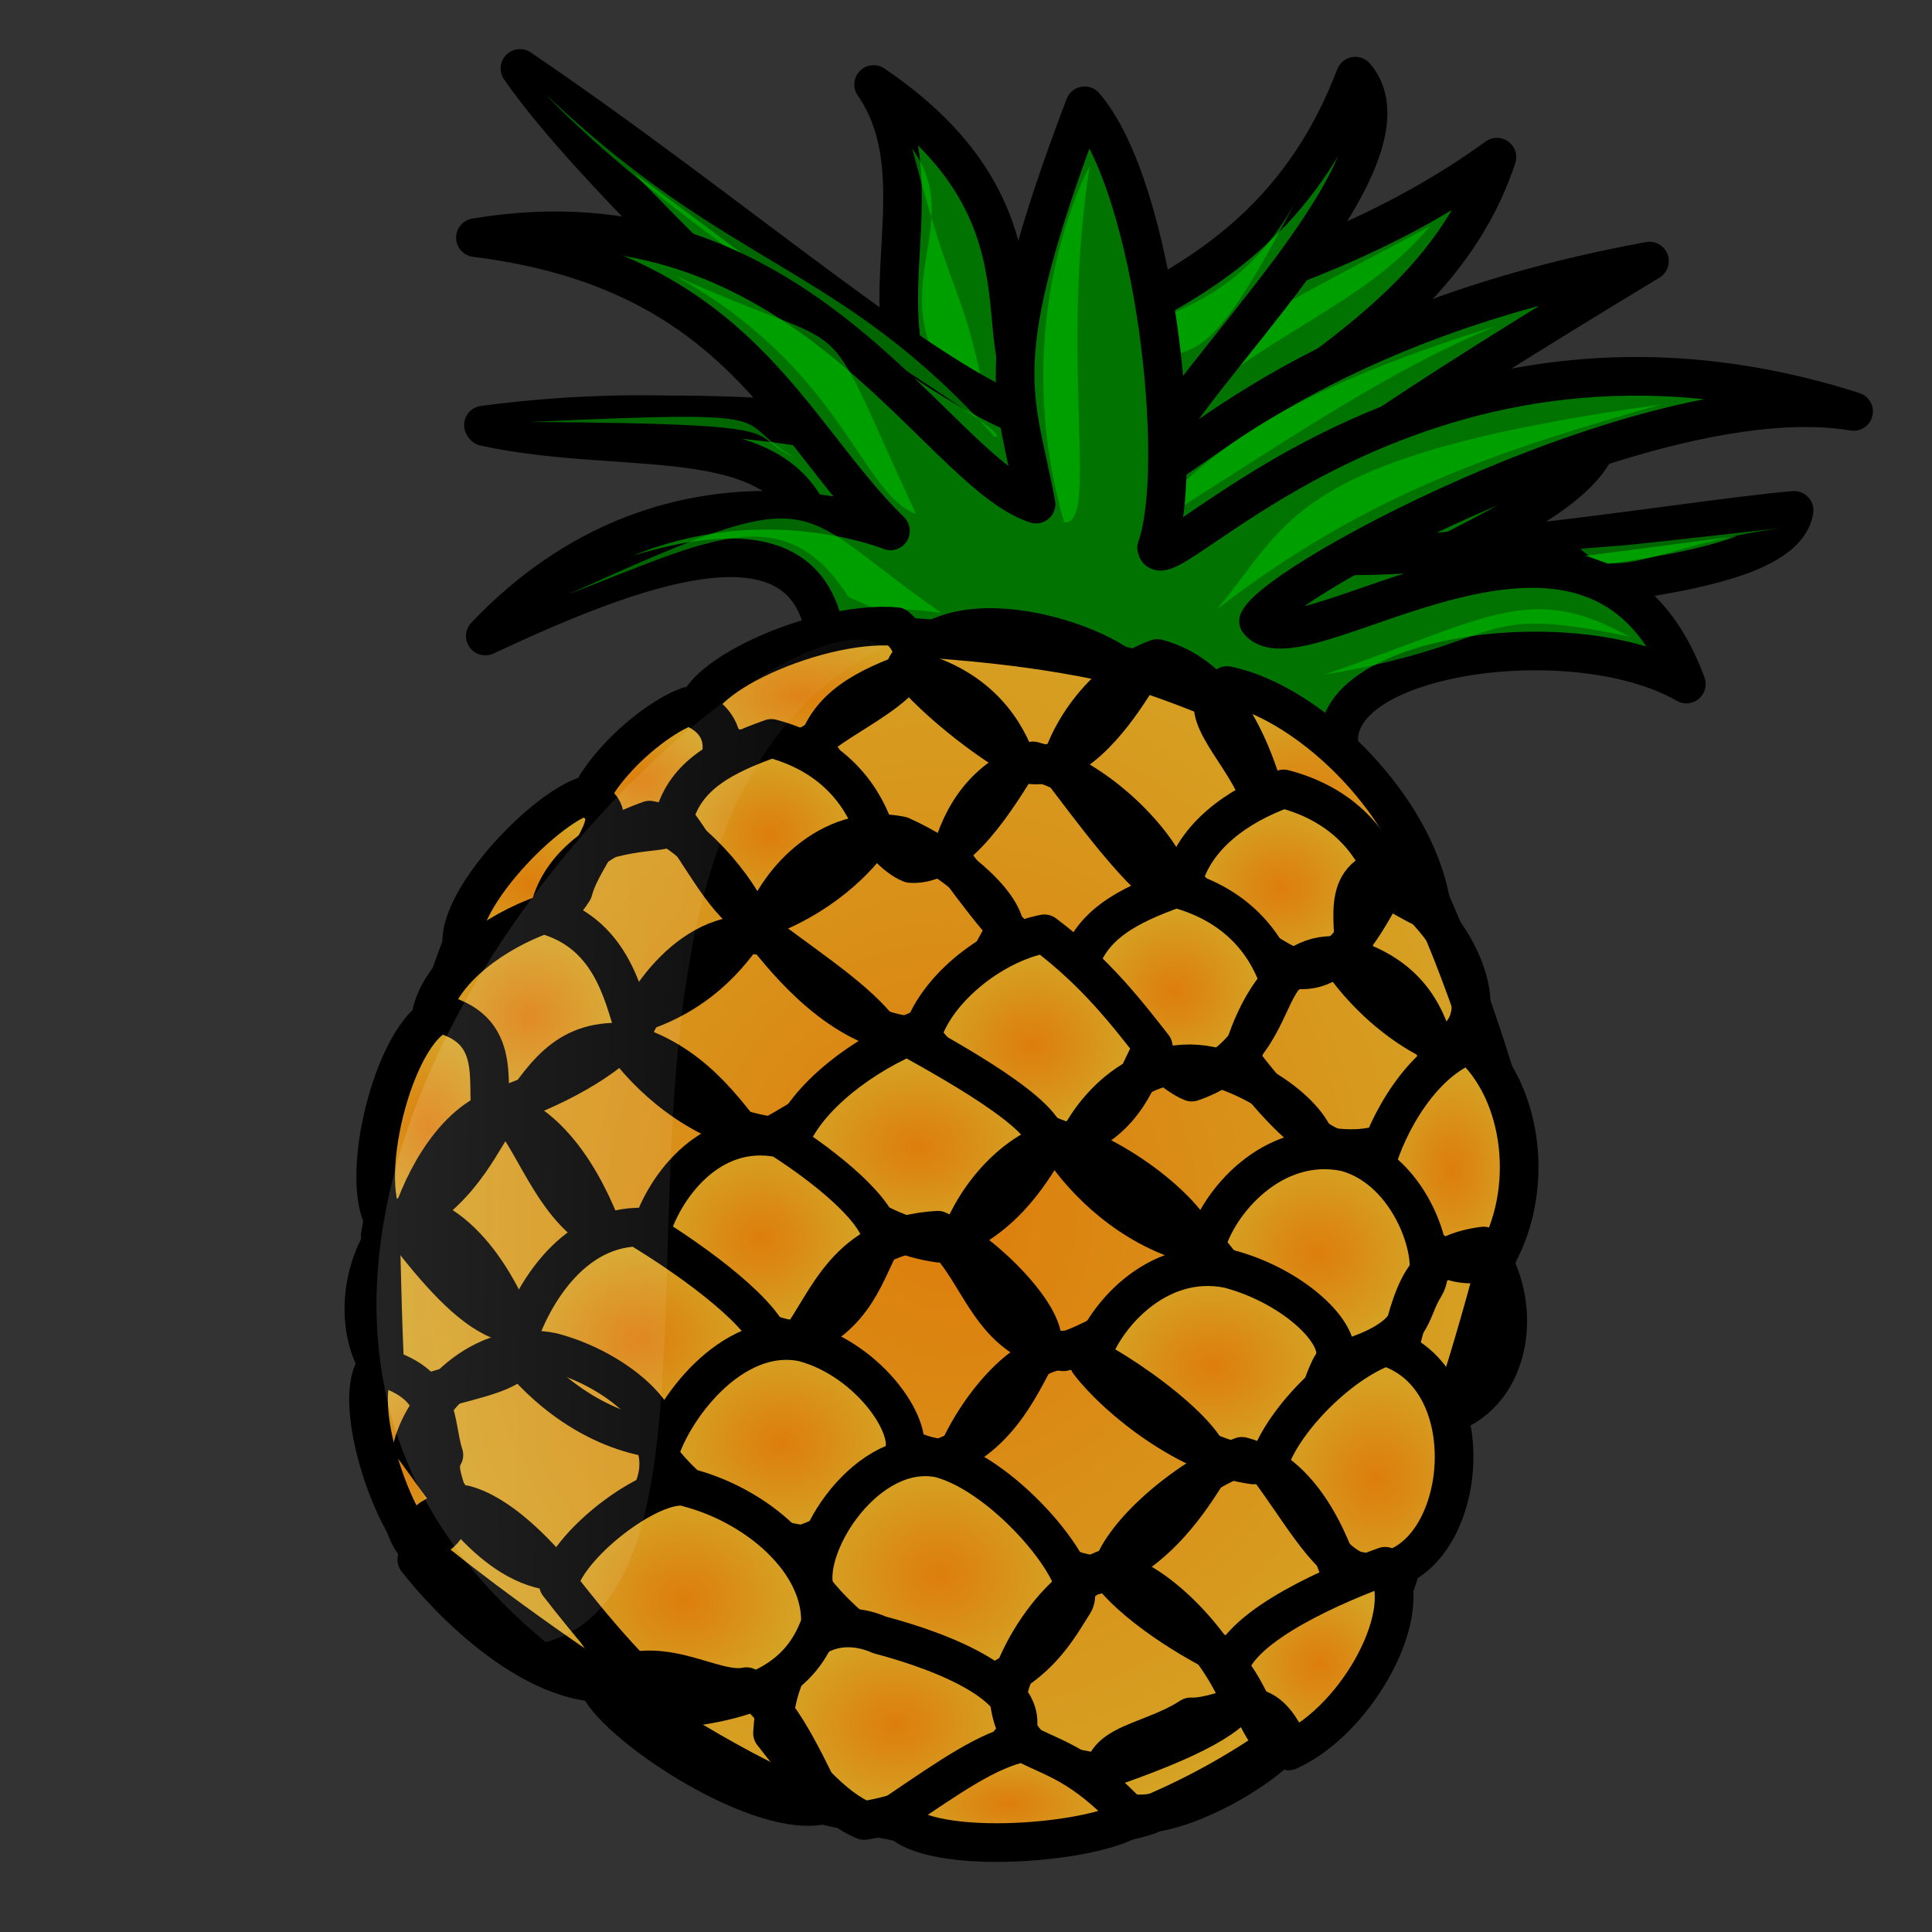 <svg xmlns="http://www.w3.org/2000/svg" viewBox="0 0 500 500" xmlns:xlink="http://www.w3.org/1999/xlink">
<rect x="0" y="0" width="500" height="500" fill="#333333" stroke="none"/>
<defs>
<linearGradient id="linearGradient850" y1=".254" x1="-.696" y2=".284" x2="1.147">
<stop offset="0" stop-color="#fff" stop-opacity=".342"/>
<stop offset="1" stop-color="#fff" stop-opacity="0"/>
</linearGradient>
<linearGradient id="linearGradient855">
<stop offset="0" stop-color="#dd7d0c"/>
<stop offset="1" stop-color="#d5a224"/>
</linearGradient>
<radialGradient id="radialGradient874" xlink:href="#linearGradient855"/>
<radialGradient cx=".477" cy=".532" id="radialGradient832" xlink:href="#linearGradient855" r=".42"/>
</defs>
<g fill-rule="evenodd">
<g stroke="#000" stroke-linejoin="round" stroke-width="10">
<path fill="url(#radialGradient874)" d="m225.35,162.88s-66.94,34.62-69.25,39.24-27.7,22.31-34.62,37.7c-6.16,13.85-18.47,52.33-23.089,80.03 .77,5.38 0,70.79 9.229,80.02 9.24,9.24 86.18,66.18 111.58,68.48 25.39,7.7 60.78,6.93 77.71,1.54 27.7-11.54 46.94-27.7 56.94-38.47 10.01-30.01 38.48-109.26 38.48-134.66-5.39-18.46-13.85-48.47-29.24-78.48-19.24-43.09-137.74-63.87-137.74-55.4z"/>
<path fill="#007300" d="m212.22,142.34c-5.74-34.6-48.23-23.47-86.82-31.92 62.79-8.34 120.06,3.04 120.06,3.04-26.57-25.898-.54-64.466-19.37-91.591 54.57,37.001 22.14,76.187 48.35,84.661-5.36-28.988 55.73-24.317 112.96-65.855-15.35,46.457-65.68,61.075-73.12,81.815 1.44,10.46 15.53,5.33 10.11,16.51 11.17,13.97 59.89-25.32 90.21-27.75-4.48,26.45-77.82,37.07-68.6,63.13-32.76-21.18-69.84-30.66-133.78-32.04z"/>
</g>
<g fill="#0c0" fill-opacity=".5" stroke-width="1.25">
<path d="m370.06,58.553c-21.14,25.213-52.07,28.866-81.13,66.397 6.84-29.945 31.68-39.807 81.13-66.397z"/>
<path d="m236.06,38.428c16.32,22.852-15.27,40.163 20.63,72.862-8.2-42.131-8.26-26.037-20.63-72.862z"/>
</g>
<g>
<path fill="#007300" stroke="#000" stroke-linejoin="round" stroke-width="10" d="m211.94,141.93c-5.74-34.6-48.24-23.47-86.82-31.92 62.79-8.34 103.74,5.22 103.74,5.22-26.58-25.9-75.47-70.395-94.3-97.52 54.57,37.002 105.77,82.113 131.98,90.58-5.36-28.98 58.54-20.927 84.21-88.582 18.39,21.429-45.56,79.137-53,99.872 1.44,10.46 30.73-34.038 129.13-52.01-45.6,27.628-97.35,59.84-102.77,71.02 11.17,13.97 109.89-4.07 140.21-6.5-4.48,26.45-127.82,15.82-118.6,41.88-32.76-21.18-69.84-30.66-133.78-32.04z"/>
</g>
<g fill="#0c0" fill-opacity=".5" stroke-width="1.25">
<path d="m387.21,84.354c-28.59,11.853-52.79,28.746-94.91,55.396 18.82-22.33 38.31-37.77 94.91-55.396z"/>
<path d="m460.68,136.69c-31.55,4.35-42.19,14.6-51.67,5.34 18.82-1.65-1.03,.57 51.67-5.34z"/>
<path d="m337.65,47.657c-32.08,62.353-26.73,32.689-55.8,54.983 3.59-27.767 34.47-11.004 55.8-54.983z"/>
<path d="m137.33,109.2c70.73-3.26 50.49-.63 68.69,9.38-14.7-6.31 4.84-8.9-68.69-9.38z"/>
<path d="m141.04,24.215c47.88,45.704 76.41,44.052 116.32,88.795 9.24,.76-76.67-46.97-116.32-88.795z"/>
</g>
<g>
<path fill="#007300" stroke="#000" stroke-linejoin="round" stroke-width="10" d="m213.53,164.09c-5.74-34.6-51.27-16.64-87.93,.51 47.89-50.43 104.85-27.21 104.85-27.21-26.58-25.9-39.16-67.387-107.41-75.886 84.09-14.12 118.88,60.476 145.09,68.956-5.36-28.99-13.09-35.415 12.58-103.07 18.39,21.429 26.07,93.62 18.63,114.35 1.44,10.46 68.87-70.897 180.37-35.26-50.89-8.66-148.59,43.09-154.01,54.27 11.17,13.97 86.9-48.29 110.72,16.28-30.06-17.36-98.33-6.96-89.11,19.1-32.76-21.18-69.84-30.66-133.78-32.04z"/>
<path fill="#0c0" fill-opacity=".5" stroke-width="1.25" d="m147.09,153.79c67.52-30.46 56.57-22.75 96.57,4.84-28.56-3.97 1.45,7.02-24.08-4.13-16.66-26.24-36.59-14.43-72.49-.71z"/>
</g>
<g stroke="#000" stroke-linejoin="round" stroke-width="10">
<path fill="url(#radialGradient832)" d="m231.92,162.16c13.15,11.1-8.03,19.51-18.81,27.58-4.19,6.53-24.31,7.78-31.68-1.79-8.53-9.88 28.87-27.59 50.49-25.79z"/>
<path fill="url(#radialGradient832)" d="m234.63,172.24c12.18-20.45 56.33-4.01 59.08,4.35-4.19,6.53-14.53,22.35-26.64,21.35-7.82-3.15-25.07-16.13-32.44-25.7z"/>
<path fill="url(#radialGradient832)" d="m325.29,204.53c-4.53-11.01-17.68-22.1-7.71-27.11 21.89,4.52 50.09,32.49 53.05,58.6-7.82-3.15-37.97-21.92-45.34-31.49z"/>
<path fill="url(#radialGradient832)" d="m274.28,198.74c2.95-11.22 12.93-23.92 25.21-28.32 17.35,4.56 24.19,23.87 26.94,32.23-4.19,6.53-10.36,29.99-22.47,28.98-7.82-3.15-22.3-23.31-29.68-32.89z"/>
<path fill="url(#radialGradient832)" d="m178.22,182.74c11.3,4.07 12.09,15.18-1.19,28.04-4.19,6.53-8.01,2.26-24.31,7.79-8.53-9.88 13.22-31.43 25.5-35.83z"/>
<path fill="url(#radialGradient832)" d="m211.19,194.14c2.95-11.22 12.92-16.23 25.21-20.63 17.35,4.56 24.19,16.18 26.94,24.53-4.2,6.54-15.61,26.43-27.71,25.43-7.83-3.15-17.07-19.75-24.44-29.33z"/>
<path fill="url(#radialGradient832)" d="m174.41,211.73c2.95-11.22 12.93-16.23 25.21-20.63 17.35,4.56 24.19,16.18 26.94,24.53-4.19,6.53-14.35,16.95-30.65,22.48-7.82-3.15-14.12-16.81-21.5-26.38z"/>
<path fill="url(#radialGradient832)" d="m245.95,221.82c2.95-11.21 9.11-20.5 21.39-24.9 17.35,4.56 32.64,21.67 35.38,30.02-4.19,6.54-20.58,21.85-32.68,20.85-7.83-3.15-16.71-16.39-24.09-25.97z"/>
<path fill="url(#radialGradient832)" d="m306.19,227.86c2.96-11.22 13.73-19.29 26.02-23.69 17.35,4.56 24.19,16.17 26.94,24.53-4.2,6.53-11.07,23.26-23.17,22.26-7.83-3.15-22.41-13.53-29.79-23.1z"/>
<path fill="url(#radialGradient832)" d="m348.9,251.09c4.19-6.53-3.27-20.49 6.71-25.5 20.9,9.86 34.12,39.51 17.83,45.04-7.83-3.15-17.16-9.97-24.54-19.54z"/>
<path fill="url(#radialGradient832)" d="m279.09,250.53c2.95-11.22 12.93-16.23 25.21-20.63 17.35,4.56 24.19,16.17 26.94,24.53-4.19,6.53-6.53,20.1-22.82,25.62-7.83-3.15-21.96-19.95-29.33-29.52z"/>
<path fill="url(#radialGradient832)" d="m197.11,240.6c2.95-11.22 17.3-28.16 36.08-24.31 12.18,5.38 26.5,16.78 26.93,24.53-4.19,6.53-9.37,21.53-25.66,27.05-16.73-2.22-29.97-17.69-37.35-27.27z"/>
<path fill="url(#radialGradient832)" d="m151.05,206.13c12.45,4.37-.02,14.17-2.7,24.37-4.19,6.53-10.89,12.58-27.18,18.11-8.53-9.88 17.59-38.08 29.88-42.48z"/>
<path fill="url(#radialGradient832)" d="m142.34,234.92c2.95-11.22 13.46-18.27 25.75-22.67 9.52,1.41 23.65,18.22 26.4,26.57-4.19,6.53-12.04,17.56-28.33,23.08-7.83-3.15-16.44-17.41-23.82-26.98z"/>
<path fill="url(#radialGradient832)" d="m111.78,261.78c2.95-11.22 16.58-20.72 28.87-25.12 17.35,4.56 20.53,20.66 23.28,29.02-4.19,6.53-17.55,15.01-33.85,20.54-7.82-3.15-10.92-14.87-18.3-24.44z"/>
<path fill="url(#radialGradient832)" d="m162.39,271.08c2.95-11.22 17.22-32.54 35.99-28.7 13.43,10.08 25.08,17.5 31.29,26.77-4.19,6.53-11.23,14.5-30.02,24.82-16.73-2.22-29.89-13.31-37.26-22.89z"/>
<path fill="url(#radialGradient832)" d="m238.57,268.22c2.96-11.22 17.39-23.78 31.72-26.55 13.43,10.07 21.69,20.97 28.17,29.22-4.19,6.53-6.25,19.08-22.54,24.61-15.93-5.28-29.97-17.7-37.35-27.28z"/>
<path fill="url(#radialGradient832)" d="m321.17,274.33c2.96-11.22 11.79-30.71 27.98-26.45 20.55,6.5 21.42,21.99 24.17,30.35-1.79,11.52-11.68,20.92-28.41,18.7-7.83-3.15-16.36-13.03-23.74-22.6z"/>
<path fill="url(#radialGradient832)" d="m355.94,302.01c2.95-11.22 12.14-27.34 24.42-31.74 14.05,12.42 17.13,38.31 6.25,56.17-19.76,4.61-23.3-14.85-30.67-24.43z"/>
<path fill="url(#radialGradient832)" d="m277.16,300.18c2.95-11.22 17.3-28.16 36.07-24.31 17.35,4.56 31.13,18 26.94,24.53-4.2,6.53-9.46,17.14-25.75,22.67-16.73-2.22-29.89-13.31-37.26-22.89z"/>
<path fill="url(#radialGradient832)" d="m203.74,297.23c2.95-11.22 17.12-22.76 31.1-28.9 15.11,8.34 39.84,22.48 35.65,29.01-4.2,6.53-11.15,18.88-27.45,24.4-16.72-2.22-31.93-14.94-39.3-24.51z"/>
<path fill="url(#radialGradient832)" d="m132.82,289.48c7.58-10 12.84-20.62 28.68-19.72 17.35,4.56 26.23,17.8 33.61,27.38-4.19,6.53-16.05,18.68-32.34,24.21-16.73-2.22-22.58-22.3-29.95-31.87z"/>
<path fill="url(#radialGradient832)" d="m114.1,262.39c17.34,4.56 10.74,20.27 13.49,28.63-4.2,6.53-10.88,20.77-27.17,26.3-8.534-9.88 1.39-50.53 13.68-54.93z"/>
<path fill="url(#radialGradient832)" d="m105.39,318.98c2.95-11.22 10.98-27.64 23.27-32.04 17.35,4.56 26.13,27.59 28.88,35.95-4.19,6.53-12.12,13.17-28.42,18.69-7.82-3.14-16.36-13.02-23.73-22.6z"/>
<path fill="url(#radialGradient832)" d="m168.2,319.5c2.95-11.21 14.99-28.77 33.76-24.92 11.65,7.43 25.97,18.83 26.4,26.57-4.19,6.53-6.52,20.1-22.82,25.63-16.72-2.22-29.96-17.7-37.34-27.28z"/>
<path fill="url(#radialGradient832)" d="m247.4,323.98c2.95-11.22 12.76-25 26.2-29.09 17.35,4.56 37.53,21.86 36.81,29.31-4.19,6.53-18.89,20.11-35.19,25.64-16.72-2.22-20.44-16.29-27.82-25.86z"/>
<path fill="url(#radialGradient832)" d="m312.1,322.46c2.96-11.22 17.31-28.16 36.08-24.31 17.35,4.56 24.7,28.31 20.51,34.84s-2.06,12.54-18.35,18.07c-16.73-2.22-30.86-19.02-38.24-28.6z"/>
<path fill="url(#radialGradient832)" d="m361.75,350.43c4.02-15.3 5.55-25.8 22.19-27.96 10.93,14.87 7.34,37.91-8.95,43.44-7.83-3.15-5.87-5.9-13.24-15.48z"/>
<path fill="url(#radialGradient832)" d="m281.9,352.68c2.95-11.22 17.3-28.16 36.07-24.31 17.35,4.56 31.13,18 26.93,24.53-4.19,6.53-4.21,20.7-20.5,26.23-16.73-2.22-35.13-16.87-42.5-26.45z"/>
<path fill="url(#radialGradient832)" d="m206.7,347.08c7.58-10 12.14-27.34 35.99-28.7 12.19,5.39 30.67,24.43 26.48,30.96s-9.64,22.54-25.93,28.07c-16.73-2.22-29.16-20.76-36.54-30.33z"/>
<path fill="url(#radialGradient832)" d="m133.1,349.53c2.95-11.22 13.21-31.42 31.9-31.96 16.01,9.67 33.52,23 35.11,31.05-4.19,6.53-13.46,18.27-29.75,23.8-16.73-2.22-29.89-13.32-37.26-22.89z"/>
<path fill="url(#radialGradient832)" d="m106.73,313.88c17.35,4.57 26.13,27.6 28.88,35.95-4.19,6.54-12.82,6.45-29.12,11.97-20.363-11.9-12.046-43.51 .24-47.92z"/>
<path fill="url(#radialGradient832)" d="m97.462,353.43c17.348,4.56 14.668,14.76 17.418,23.12-4.2,6.53 9.77,17.64-6.53,23.17-8.528-9.87-17.02-38.04-10.888-46.29z"/>
<path fill="url(#radialGradient832)" d="m106.81,374.24c2.95-11.22 17.3-28.16 36.08-24.32 17.35,4.57 31.12,18.01 26.93,24.54 3.99,13.04-10.71,26.62-27.01,32.15-16.72-2.22-28.62-22.8-36-32.37z"/>
<path fill="url(#radialGradient832)" d="m170.44,376.8c2.95-11.22 18.64-33.26 37.42-29.42 17.35,4.57 29.78,23.11 25.59,29.64s-9.46,17.14-25.75,22.67c-16.73-2.22-29.88-13.32-37.26-22.89z"/>
<path fill="url(#radialGradient832)" d="m245.9,381.38c2.96-11.21 17.49-33.56 31.91-31.95 11.29,4.06 39.3,24.51 35.11,31.04-4.19,6.54-13.11,21.64-29.4,27.17-16.73-2.22-30.24-16.68-37.62-26.26z"/>
<path fill="url(#radialGradient832)" d="m328.07,379.74c2.95-11.22 18.19-26.84 30.48-31.24 28.64,8.63 20.2,64.2-7.82,57.92-7.83-3.15-15.29-17.1-22.66-26.68z"/>
<path fill="url(#radialGradient832)" d="m287.45,407.23c2.95-11.22 21.66-25.93 33.95-30.33 17.35,4.56 24.08,25.96 26.83,34.32-4.19,6.53-12.12,13.17-28.41,18.7-7.83-3.15-24.99-13.12-32.37-22.69z"/>
<path fill="url(#radialGradient832)" d="m210.8,411.41c-3.1-11.72 13.67-37.85 32.44-34 17.35,4.57 38.85,30.94 34.66,37.47s-9.46,17.15-25.75,22.67c-16.73-2.22-33.97-16.57-41.35-26.14z"/>
<path fill="url(#radialGradient832)" d="m107.86,403.6c2.95-11.22 .1-9.78 12.39-14.19 17.35,4.57 38.4,37.37 41.15,45.73-22.08,4-46.16-21.96-53.54-31.54z"/>
<path fill="url(#radialGradient832)" d="m199.92,448.54c1.54-24.68 15.52-30.81 27.71-25.43 17.34,4.57 39.67,13.71 35.29,25.65-4.19,6.53-18.62,19.09-39.27,22.38-7.83-3.15-16.36-13.03-23.73-22.6z"/>
<path fill="url(#radialGradient832)" d="m260.98,437.34c2.95-11.22 13.3-27.04 25.58-31.44 17.35,4.56 31.56,25.75 34.31,34.11-4.19,6.53-20.75,13.08-37.04,18.61-16.73-2.22-22.33-9.15-22.85-21.28z"/>
<path fill="url(#radialGradient832)" d="m318.12,431.65c2.96-11.22 28.06-21.9 40.35-26.3 8.26,10.9-6.72,39.51-24.98,47.79-7.82-3.15-7.99-11.91-15.37-21.49z"/>
<path fill="url(#radialGradient832)" d="m286.95,465.53c-6.03-14.67 9.28-13.44 21.21-21.2 9.1,.32 17.64-8.93 24.82,6.04-9,10.72-40.34,26.47-46.03,15.16z"/>
<path fill="url(#radialGradient832)" d="m144.52,409.98c2.95-11.22 25.93-28.08 33.76-24.93 17.35,4.56 34.6,18.92 34.04,35.13-4.91,13.97-16.31,19.7-36.69,21.97-7.83-3.15-23.74-22.6-31.11-32.17z"/>
<path fill="url(#radialGradient832)" d="m154.92,436.25c15.05-10.22 29.1,2.2 38.27,.25 7.56,4.17 13.24,15.48 20.43,30.46-16.03,4.51-53.02-19.4-58.7-30.71z"/>
<path fill="url(#radialGradient832)" d="m231.5,469.48c15.06-10.22 24.14-16.55 33.31-18.5 7.56,4.17 14.77,4.98 28.28,19.43-10.51,7.05-55.9,10.38-61.59-.93z"/>
</g>
<g fill="#0c0" fill-opacity=".5">
<g stroke-width="1.25">
<path d="m282,42.982s-21.86,39.493-6.58,92.198c9.23,.77-1.32-41.506 6.58-92.198z"/>
<path d="m429.87,104.68c-38.43,10.95-74.96,22-114.91,53 18.82-22.32 18.6-39.66 114.91-53z"/>
</g>
<g>
<path d="m421.72,164.78c-41.7-8.9-30.26,1.65-78.91,9.8 42.76-14.71 52.92-24.13 78.91-9.8z"/>
<path stroke-width="1.25" d="m174.43,71.213c50.17,22.897 35.97,4.488 62.65,61.847-14.67-5.76-18.92-37.645-62.65-61.847z"/>
</g>
</g>
<g>
<path fill="url(#linearGradient850)" d="m228.75,167.5c-30-22.5-213.75,153.75-87.5,257.5 63.75-17.5-7.5-210 87.5-257.5z"/>
</g>
</g>
</svg>
